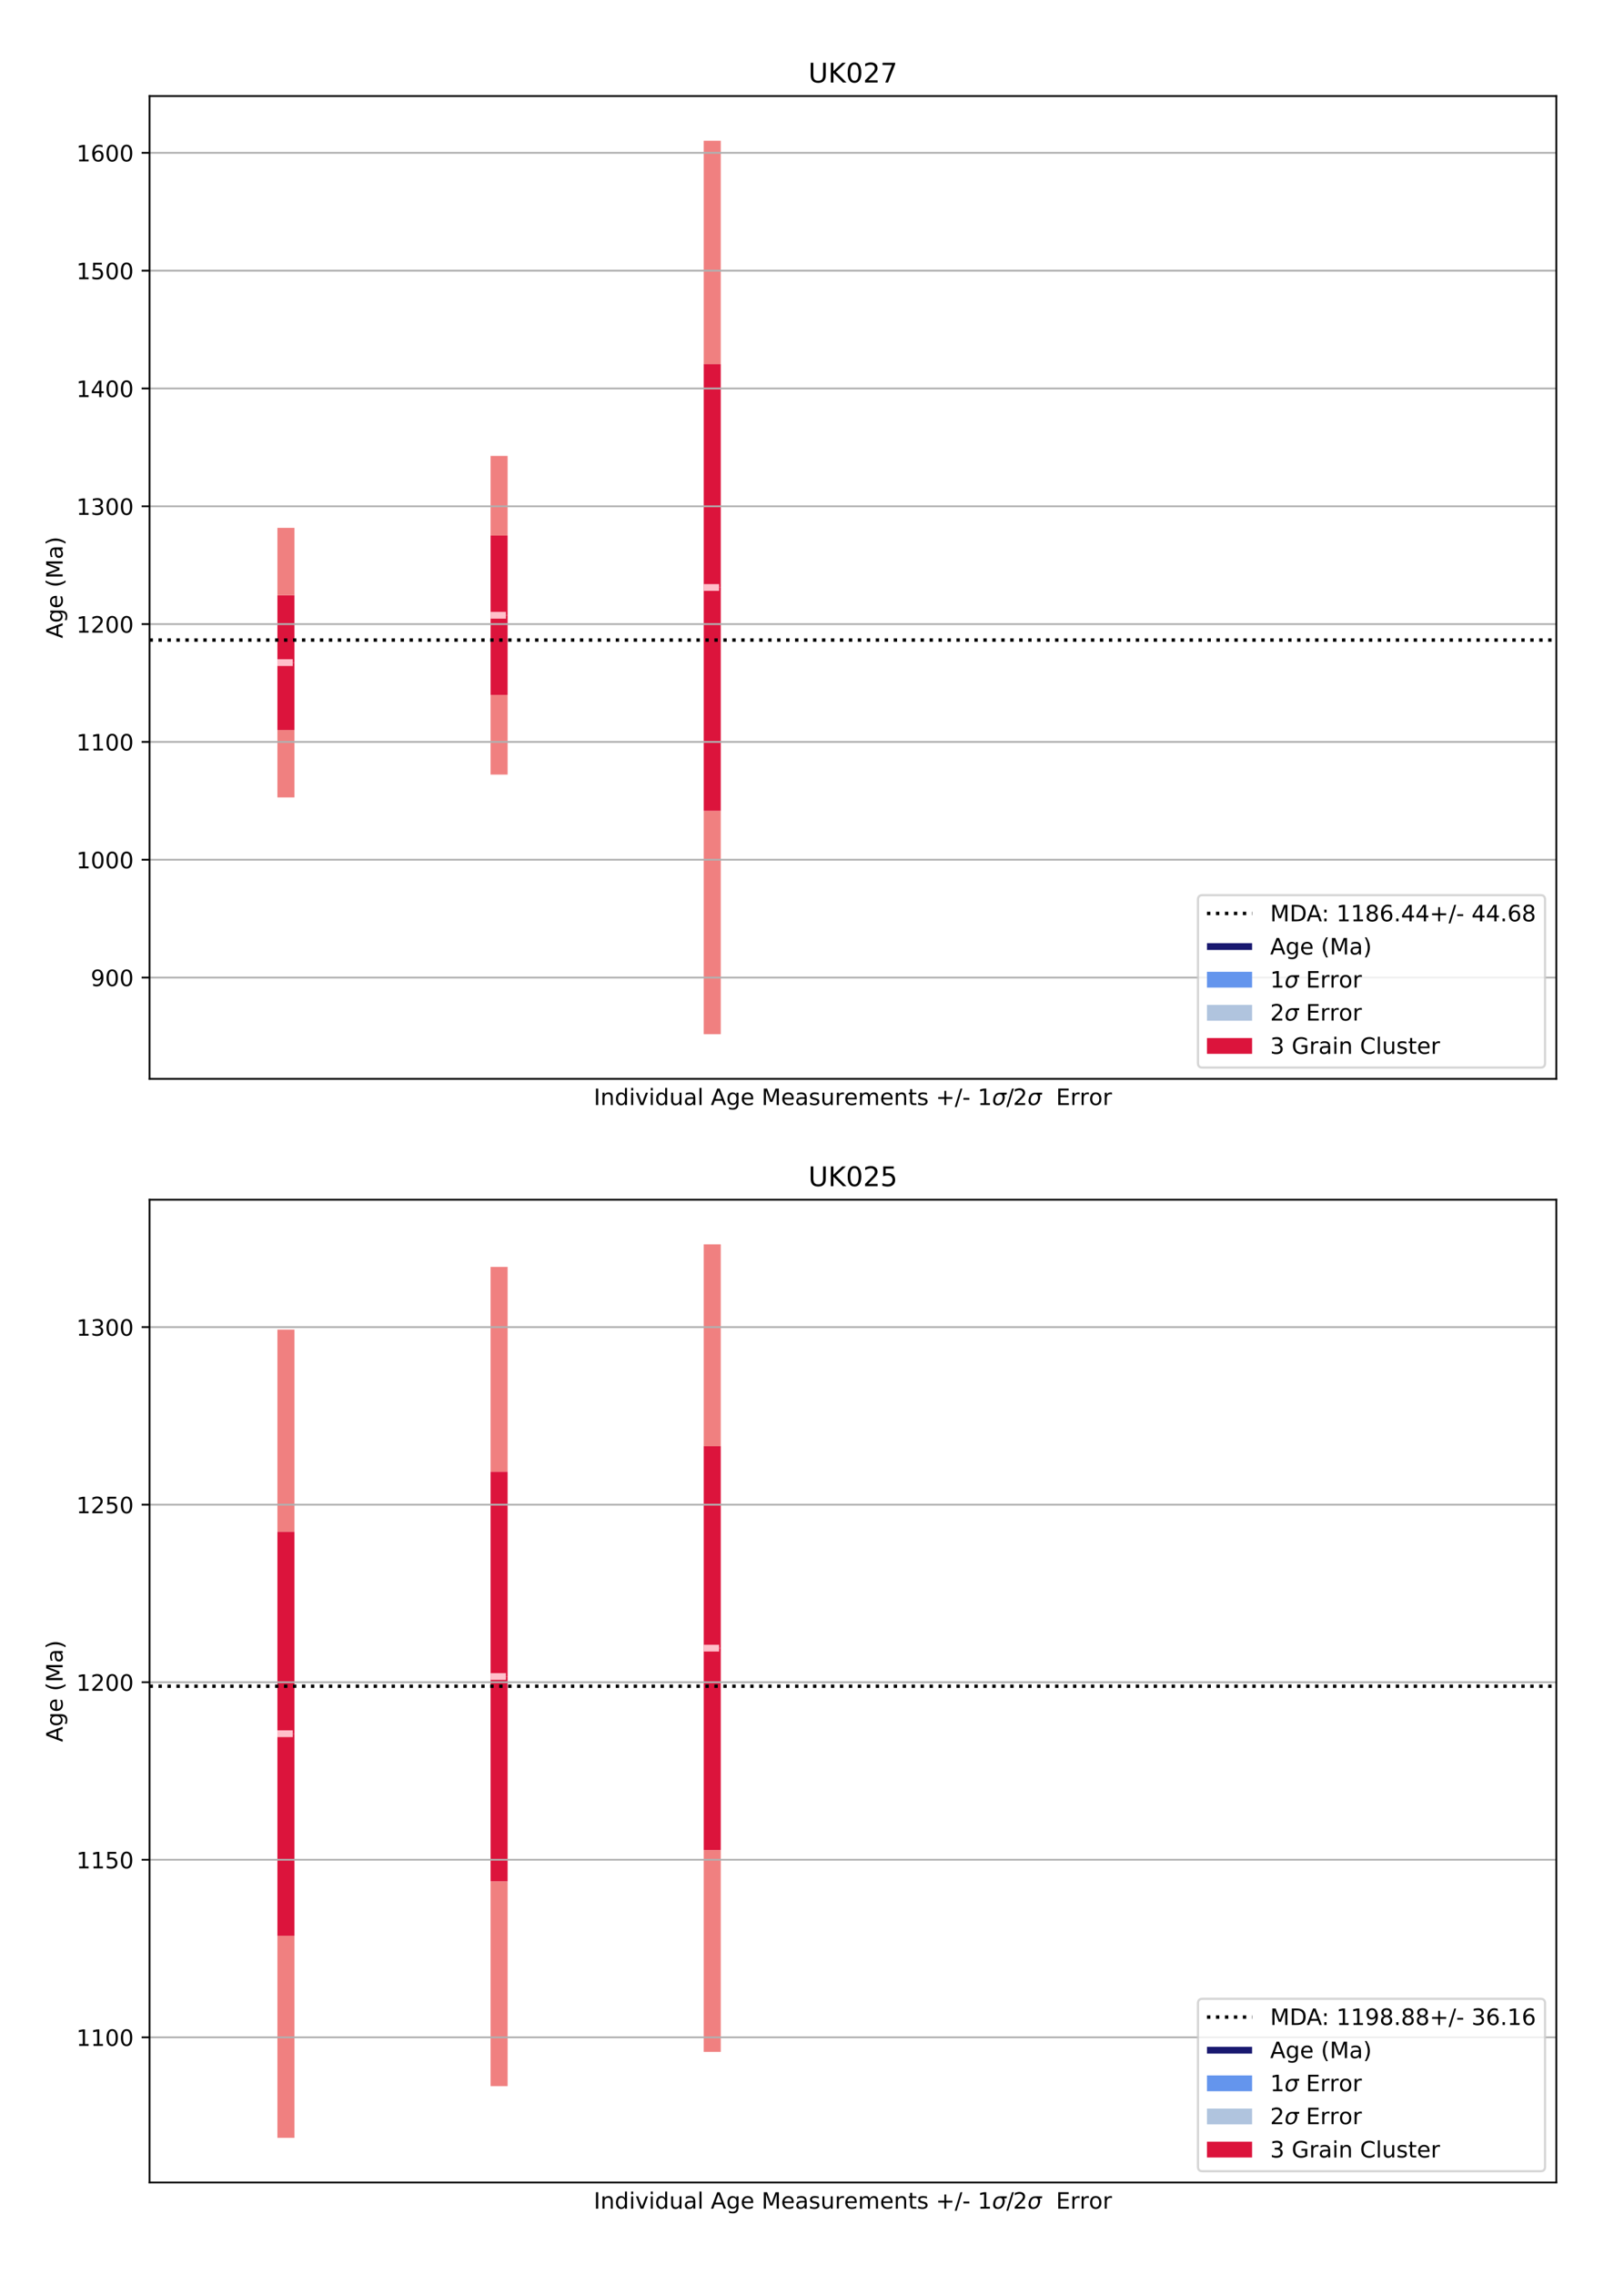 <?xml version="1.0" encoding="utf-8" standalone="no"?>
<!DOCTYPE svg PUBLIC "-//W3C//DTD SVG 1.1//EN"
  "http://www.w3.org/Graphics/SVG/1.1/DTD/svg11.dtd">
<!-- Created with matplotlib (https://matplotlib.org/) -->
<svg height="1008pt" version="1.1" viewBox="0 0 720 1008" width="720pt" xmlns="http://www.w3.org/2000/svg" xmlns:xlink="http://www.w3.org/1999/xlink">
 <defs>
  <style type="text/css">*{stroke-linecap:butt;stroke-linejoin:round;}</style>
 </defs>
 <g id="figure_1">
  <g id="patch_1">
   <path d="M 0 1008 
L 720 1008 
L 720 0 
L 0 0 
z
" style="fill:#ffffff;"/>
  </g>
  <g id="axes_1">
   <g id="patch_2">
    <path d="M 66.292 478.016 
L 690 478.016 
L 690 42.565 
L 66.292 42.565 
z
" style="fill:#ffffff;"/>
   </g>
   <g id="BrokenBarHCollection_1">
    <path clip-path="url(#p7c9207db46)" d="M 122.993 353.309 
L 122.993 323.452 
L 130.553 323.452 
L 130.553 353.309 
L 122.993 353.309 
z
" style="fill:#f08080;"/>
   </g>
   <g id="BrokenBarHCollection_2">
    <path clip-path="url(#p7c9207db46)" d="M 122.993 323.452 
L 122.993 293.594 
L 130.553 293.594 
L 130.553 323.452 
L 122.993 323.452 
z
" style="fill:#dc143c;"/>
   </g>
   <g id="BrokenBarHCollection_3">
    <path clip-path="url(#p7c9207db46)" d="M 122.993 293.594 
L 122.993 263.737 
L 130.553 263.737 
L 130.553 293.594 
L 122.993 293.594 
z
" style="fill:#dc143c;"/>
   </g>
   <g id="BrokenBarHCollection_4">
    <path clip-path="url(#p7c9207db46)" d="M 122.993 263.737 
L 122.993 233.88 
L 130.553 233.88 
L 130.553 263.737 
L 122.993 263.737 
z
" style="fill:#f08080;"/>
   </g>
   <g id="BrokenBarHCollection_5">
    <path clip-path="url(#p7c9207db46)" d="M 217.494 343.205 
L 217.494 307.908 
L 225.054 307.908 
L 225.054 343.205 
L 217.494 343.205 
z
" style="fill:#f08080;"/>
   </g>
   <g id="BrokenBarHCollection_6">
    <path clip-path="url(#p7c9207db46)" d="M 217.494 307.908 
L 217.494 272.61 
L 225.054 272.61 
L 225.054 307.908 
L 217.494 307.908 
z
" style="fill:#dc143c;"/>
   </g>
   <g id="BrokenBarHCollection_7">
    <path clip-path="url(#p7c9207db46)" d="M 217.494 272.61 
L 217.494 237.312 
L 225.054 237.312 
L 225.054 272.61 
L 217.494 272.61 
z
" style="fill:#dc143c;"/>
   </g>
   <g id="BrokenBarHCollection_8">
    <path clip-path="url(#p7c9207db46)" d="M 217.494 237.312 
L 217.494 202.014 
L 225.054 202.014 
L 225.054 237.312 
L 217.494 237.312 
z
" style="fill:#f08080;"/>
   </g>
   <g id="BrokenBarHCollection_9">
    <path clip-path="url(#p7c9207db46)" d="M 311.995 458.223 
L 311.995 359.257 
L 319.555 359.257 
L 319.555 458.223 
L 311.995 458.223 
z
" style="fill:#f08080;"/>
   </g>
   <g id="BrokenBarHCollection_10">
    <path clip-path="url(#p7c9207db46)" d="M 311.995 359.257 
L 311.995 260.291 
L 319.555 260.291 
L 319.555 359.257 
L 311.995 359.257 
z
" style="fill:#dc143c;"/>
   </g>
   <g id="BrokenBarHCollection_11">
    <path clip-path="url(#p7c9207db46)" d="M 311.995 260.291 
L 311.995 161.324 
L 319.555 161.324 
L 319.555 260.291 
L 311.995 260.291 
z
" style="fill:#dc143c;"/>
   </g>
   <g id="BrokenBarHCollection_12">
    <path clip-path="url(#p7c9207db46)" d="M 311.995 161.324 
L 311.995 62.358 
L 319.555 62.358 
L 319.555 161.324 
L 311.995 161.324 
z
" style="fill:#f08080;"/>
   </g>
   <g id="BrokenBarHCollection_13">
    <path clip-path="url(#p7c9207db46)" d="M 661.65 283.605 
L 661.65 283.605 
L 661.65 283.605 
L 661.65 283.605 
L 661.65 283.605 
z
" style="fill:#6495ed;"/>
   </g>
   <g id="BrokenBarHCollection_14">
    <path clip-path="url(#p7c9207db46)" d="M 661.65 283.605 
L 661.65 283.605 
L 661.65 283.605 
L 661.65 283.605 
L 661.65 283.605 
z
" style="fill:#b0c4de;"/>
   </g>
   <g id="BrokenBarHCollection_15">
    <path clip-path="url(#p7c9207db46)" d="M 661.65 283.605 
L 661.65 283.605 
L 661.65 283.605 
L 661.65 283.605 
L 661.65 283.605 
z
" style="fill:#dc143c;"/>
   </g>
   <g id="matplotlib.axis_1">
    <g id="text_1">
     <!-- Individual Age Measurements +/- 1$\sigma$/2$\sigma$  Error -->
     <g transform="translate(263.246 489.616)scale(0.1 -0.1)">
      <defs>
       <path d="M 9.812 72.906 
L 19.672 72.906 
L 19.672 0 
L 9.812 0 
z
" id="DejaVuSans-73"/>
       <path d="M 54.891 33.016 
L 54.891 0 
L 45.906 0 
L 45.906 32.719 
Q 45.906 40.484 42.875 44.328 
Q 39.844 48.188 33.797 48.188 
Q 26.516 48.188 22.312 43.547 
Q 18.109 38.922 18.109 30.906 
L 18.109 0 
L 9.078 0 
L 9.078 54.688 
L 18.109 54.688 
L 18.109 46.188 
Q 21.344 51.125 25.703 53.562 
Q 30.078 56 35.797 56 
Q 45.219 56 50.047 50.172 
Q 54.891 44.344 54.891 33.016 
z
" id="DejaVuSans-110"/>
       <path d="M 45.406 46.391 
L 45.406 75.984 
L 54.391 75.984 
L 54.391 0 
L 45.406 0 
L 45.406 8.203 
Q 42.578 3.328 38.25 0.953 
Q 33.938 -1.422 27.875 -1.422 
Q 17.969 -1.422 11.734 6.484 
Q 5.516 14.406 5.516 27.297 
Q 5.516 40.188 11.734 48.094 
Q 17.969 56 27.875 56 
Q 33.938 56 38.25 53.625 
Q 42.578 51.266 45.406 46.391 
z
M 14.797 27.297 
Q 14.797 17.391 18.875 11.75 
Q 22.953 6.109 30.078 6.109 
Q 37.203 6.109 41.297 11.75 
Q 45.406 17.391 45.406 27.297 
Q 45.406 37.203 41.297 42.844 
Q 37.203 48.484 30.078 48.484 
Q 22.953 48.484 18.875 42.844 
Q 14.797 37.203 14.797 27.297 
z
" id="DejaVuSans-100"/>
       <path d="M 9.422 54.688 
L 18.406 54.688 
L 18.406 0 
L 9.422 0 
z
M 9.422 75.984 
L 18.406 75.984 
L 18.406 64.594 
L 9.422 64.594 
z
" id="DejaVuSans-105"/>
       <path d="M 2.984 54.688 
L 12.5 54.688 
L 29.594 8.797 
L 46.688 54.688 
L 56.203 54.688 
L 35.688 0 
L 23.484 0 
z
" id="DejaVuSans-118"/>
       <path d="M 8.5 21.578 
L 8.5 54.688 
L 17.484 54.688 
L 17.484 21.922 
Q 17.484 14.156 20.5 10.266 
Q 23.531 6.391 29.594 6.391 
Q 36.859 6.391 41.078 11.031 
Q 45.312 15.672 45.312 23.688 
L 45.312 54.688 
L 54.297 54.688 
L 54.297 0 
L 45.312 0 
L 45.312 8.406 
Q 42.047 3.422 37.719 1 
Q 33.406 -1.422 27.688 -1.422 
Q 18.266 -1.422 13.375 4.438 
Q 8.5 10.297 8.5 21.578 
z
M 31.109 56 
z
" id="DejaVuSans-117"/>
       <path d="M 34.281 27.484 
Q 23.391 27.484 19.188 25 
Q 14.984 22.516 14.984 16.5 
Q 14.984 11.719 18.141 8.906 
Q 21.297 6.109 26.703 6.109 
Q 34.188 6.109 38.703 11.406 
Q 43.219 16.703 43.219 25.484 
L 43.219 27.484 
z
M 52.203 31.203 
L 52.203 0 
L 43.219 0 
L 43.219 8.297 
Q 40.141 3.328 35.547 0.953 
Q 30.953 -1.422 24.312 -1.422 
Q 15.922 -1.422 10.953 3.297 
Q 6 8.016 6 15.922 
Q 6 25.141 12.172 29.828 
Q 18.359 34.516 30.609 34.516 
L 43.219 34.516 
L 43.219 35.406 
Q 43.219 41.609 39.141 45 
Q 35.062 48.391 27.688 48.391 
Q 23 48.391 18.547 47.266 
Q 14.109 46.141 10.016 43.891 
L 10.016 52.203 
Q 14.938 54.109 19.578 55.047 
Q 24.219 56 28.609 56 
Q 40.484 56 46.344 49.844 
Q 52.203 43.703 52.203 31.203 
z
" id="DejaVuSans-97"/>
       <path d="M 9.422 75.984 
L 18.406 75.984 
L 18.406 0 
L 9.422 0 
z
" id="DejaVuSans-108"/>
       <path id="DejaVuSans-32"/>
       <path d="M 34.188 63.188 
L 20.797 26.906 
L 47.609 26.906 
z
M 28.609 72.906 
L 39.797 72.906 
L 67.578 0 
L 57.328 0 
L 50.688 18.703 
L 17.828 18.703 
L 11.188 0 
L 0.781 0 
z
" id="DejaVuSans-65"/>
       <path d="M 45.406 27.984 
Q 45.406 37.75 41.375 43.109 
Q 37.359 48.484 30.078 48.484 
Q 22.859 48.484 18.828 43.109 
Q 14.797 37.75 14.797 27.984 
Q 14.797 18.266 18.828 12.891 
Q 22.859 7.516 30.078 7.516 
Q 37.359 7.516 41.375 12.891 
Q 45.406 18.266 45.406 27.984 
z
M 54.391 6.781 
Q 54.391 -7.172 48.188 -13.984 
Q 42 -20.797 29.203 -20.797 
Q 24.469 -20.797 20.266 -20.094 
Q 16.062 -19.391 12.109 -17.922 
L 12.109 -9.188 
Q 16.062 -11.328 19.922 -12.344 
Q 23.781 -13.375 27.781 -13.375 
Q 36.625 -13.375 41.016 -8.766 
Q 45.406 -4.156 45.406 5.172 
L 45.406 9.625 
Q 42.625 4.781 38.281 2.391 
Q 33.938 0 27.875 0 
Q 17.828 0 11.672 7.656 
Q 5.516 15.328 5.516 27.984 
Q 5.516 40.672 11.672 48.328 
Q 17.828 56 27.875 56 
Q 33.938 56 38.281 53.609 
Q 42.625 51.219 45.406 46.391 
L 45.406 54.688 
L 54.391 54.688 
z
" id="DejaVuSans-103"/>
       <path d="M 56.203 29.594 
L 56.203 25.203 
L 14.891 25.203 
Q 15.484 15.922 20.484 11.062 
Q 25.484 6.203 34.422 6.203 
Q 39.594 6.203 44.453 7.469 
Q 49.312 8.734 54.109 11.281 
L 54.109 2.781 
Q 49.266 0.734 44.188 -0.344 
Q 39.109 -1.422 33.891 -1.422 
Q 20.797 -1.422 13.156 6.188 
Q 5.516 13.812 5.516 26.812 
Q 5.516 40.234 12.766 48.109 
Q 20.016 56 32.328 56 
Q 43.359 56 49.781 48.891 
Q 56.203 41.797 56.203 29.594 
z
M 47.219 32.234 
Q 47.125 39.594 43.094 43.984 
Q 39.062 48.391 32.422 48.391 
Q 24.906 48.391 20.391 44.141 
Q 15.875 39.891 15.188 32.172 
z
" id="DejaVuSans-101"/>
       <path d="M 9.812 72.906 
L 24.516 72.906 
L 43.109 23.297 
L 61.812 72.906 
L 76.516 72.906 
L 76.516 0 
L 66.891 0 
L 66.891 64.016 
L 48.094 14.016 
L 38.188 14.016 
L 19.391 64.016 
L 19.391 0 
L 9.812 0 
z
" id="DejaVuSans-77"/>
       <path d="M 44.281 53.078 
L 44.281 44.578 
Q 40.484 46.531 36.375 47.5 
Q 32.281 48.484 27.875 48.484 
Q 21.188 48.484 17.844 46.438 
Q 14.5 44.391 14.5 40.281 
Q 14.5 37.156 16.891 35.375 
Q 19.281 33.594 26.516 31.984 
L 29.594 31.297 
Q 39.156 29.25 43.188 25.516 
Q 47.219 21.781 47.219 15.094 
Q 47.219 7.469 41.188 3.016 
Q 35.156 -1.422 24.609 -1.422 
Q 20.219 -1.422 15.453 -0.562 
Q 10.688 0.297 5.422 2 
L 5.422 11.281 
Q 10.406 8.688 15.234 7.391 
Q 20.062 6.109 24.812 6.109 
Q 31.156 6.109 34.562 8.281 
Q 37.984 10.453 37.984 14.406 
Q 37.984 18.062 35.516 20.016 
Q 33.062 21.969 24.703 23.781 
L 21.578 24.516 
Q 13.234 26.266 9.516 29.906 
Q 5.812 33.547 5.812 39.891 
Q 5.812 47.609 11.281 51.797 
Q 16.75 56 26.812 56 
Q 31.781 56 36.172 55.266 
Q 40.578 54.547 44.281 53.078 
z
" id="DejaVuSans-115"/>
       <path d="M 41.109 46.297 
Q 39.594 47.172 37.812 47.578 
Q 36.031 48 33.891 48 
Q 26.266 48 22.188 43.047 
Q 18.109 38.094 18.109 28.812 
L 18.109 0 
L 9.078 0 
L 9.078 54.688 
L 18.109 54.688 
L 18.109 46.188 
Q 20.953 51.172 25.484 53.578 
Q 30.031 56 36.531 56 
Q 37.453 56 38.578 55.875 
Q 39.703 55.766 41.062 55.516 
z
" id="DejaVuSans-114"/>
       <path d="M 52 44.188 
Q 55.375 50.25 60.062 53.125 
Q 64.75 56 71.094 56 
Q 79.641 56 84.281 50.016 
Q 88.922 44.047 88.922 33.016 
L 88.922 0 
L 79.891 0 
L 79.891 32.719 
Q 79.891 40.578 77.094 44.375 
Q 74.312 48.188 68.609 48.188 
Q 61.625 48.188 57.562 43.547 
Q 53.516 38.922 53.516 30.906 
L 53.516 0 
L 44.484 0 
L 44.484 32.719 
Q 44.484 40.625 41.703 44.406 
Q 38.922 48.188 33.109 48.188 
Q 26.219 48.188 22.156 43.531 
Q 18.109 38.875 18.109 30.906 
L 18.109 0 
L 9.078 0 
L 9.078 54.688 
L 18.109 54.688 
L 18.109 46.188 
Q 21.188 51.219 25.484 53.609 
Q 29.781 56 35.688 56 
Q 41.656 56 45.828 52.969 
Q 50 49.953 52 44.188 
z
" id="DejaVuSans-109"/>
       <path d="M 18.312 70.219 
L 18.312 54.688 
L 36.812 54.688 
L 36.812 47.703 
L 18.312 47.703 
L 18.312 18.016 
Q 18.312 11.328 20.141 9.422 
Q 21.969 7.516 27.594 7.516 
L 36.812 7.516 
L 36.812 0 
L 27.594 0 
Q 17.188 0 13.234 3.875 
Q 9.281 7.766 9.281 18.016 
L 9.281 47.703 
L 2.688 47.703 
L 2.688 54.688 
L 9.281 54.688 
L 9.281 70.219 
z
" id="DejaVuSans-116"/>
       <path d="M 46 62.703 
L 46 35.5 
L 73.188 35.5 
L 73.188 27.203 
L 46 27.203 
L 46 0 
L 37.797 0 
L 37.797 27.203 
L 10.594 27.203 
L 10.594 35.5 
L 37.797 35.5 
L 37.797 62.703 
z
" id="DejaVuSans-43"/>
       <path d="M 25.391 72.906 
L 33.688 72.906 
L 8.297 -9.281 
L 0 -9.281 
z
" id="DejaVuSans-47"/>
       <path d="M 4.891 31.391 
L 31.203 31.391 
L 31.203 23.391 
L 4.891 23.391 
z
" id="DejaVuSans-45"/>
       <path d="M 12.406 8.297 
L 28.516 8.297 
L 28.516 63.922 
L 10.984 60.406 
L 10.984 69.391 
L 28.422 72.906 
L 38.281 72.906 
L 38.281 8.297 
L 54.391 8.297 
L 54.391 0 
L 12.406 0 
z
" id="DejaVuSans-49"/>
       <path d="M 34.672 47.562 
Q 27.25 47.562 22.219 42.188 
Q 16.891 36.578 15.141 27.297 
Q 13.188 17.484 16.312 11.812 
Q 19.391 6.203 26.656 6.203 
Q 33.844 6.203 39.109 11.859 
Q 44.438 17.531 46.344 27.297 
Q 48.047 36.234 45.016 42.188 
Q 42.188 47.562 34.672 47.562 
z
M 36.078 54.734 
L 65.922 54.688 
L 64.156 45.703 
L 54.109 45.703 
Q 57.906 38.094 55.859 27.297 
Q 53.219 13.875 45.062 6.25 
Q 36.859 -1.422 25.141 -1.422 
Q 13.375 -1.422 8.203 6.25 
Q 3.031 13.875 5.672 27.297 
Q 8.25 40.766 16.406 48.391 
Q 23.188 54.734 36.078 54.734 
z
" id="DejaVuSans-Oblique-963"/>
       <path d="M 19.188 8.297 
L 53.609 8.297 
L 53.609 0 
L 7.328 0 
L 7.328 8.297 
Q 12.938 14.109 22.625 23.891 
Q 32.328 33.688 34.812 36.531 
Q 39.547 41.844 41.422 45.531 
Q 43.312 49.219 43.312 52.781 
Q 43.312 58.594 39.234 62.25 
Q 35.156 65.922 28.609 65.922 
Q 23.969 65.922 18.812 64.312 
Q 13.672 62.703 7.812 59.422 
L 7.812 69.391 
Q 13.766 71.781 18.938 73 
Q 24.125 74.219 28.422 74.219 
Q 39.75 74.219 46.484 68.547 
Q 53.219 62.891 53.219 53.422 
Q 53.219 48.922 51.531 44.891 
Q 49.859 40.875 45.406 35.406 
Q 44.188 33.984 37.641 27.219 
Q 31.109 20.453 19.188 8.297 
z
" id="DejaVuSans-50"/>
       <path d="M 9.812 72.906 
L 55.906 72.906 
L 55.906 64.594 
L 19.672 64.594 
L 19.672 43.016 
L 54.391 43.016 
L 54.391 34.719 
L 19.672 34.719 
L 19.672 8.297 
L 56.781 8.297 
L 56.781 0 
L 9.812 0 
z
" id="DejaVuSans-69"/>
       <path d="M 30.609 48.391 
Q 23.391 48.391 19.188 42.75 
Q 14.984 37.109 14.984 27.297 
Q 14.984 17.484 19.156 11.844 
Q 23.344 6.203 30.609 6.203 
Q 37.797 6.203 41.984 11.859 
Q 46.188 17.531 46.188 27.297 
Q 46.188 37.016 41.984 42.703 
Q 37.797 48.391 30.609 48.391 
z
M 30.609 56 
Q 42.328 56 49.016 48.375 
Q 55.719 40.766 55.719 27.297 
Q 55.719 13.875 49.016 6.219 
Q 42.328 -1.422 30.609 -1.422 
Q 18.844 -1.422 12.172 6.219 
Q 5.516 13.875 5.516 27.297 
Q 5.516 40.766 12.172 48.375 
Q 18.844 56 30.609 56 
z
" id="DejaVuSans-111"/>
      </defs>
      <use transform="translate(0 0.016)" xlink:href="#DejaVuSans-73"/>
      <use transform="translate(29.492 0.016)" xlink:href="#DejaVuSans-110"/>
      <use transform="translate(92.871 0.016)" xlink:href="#DejaVuSans-100"/>
      <use transform="translate(156.348 0.016)" xlink:href="#DejaVuSans-105"/>
      <use transform="translate(184.131 0.016)" xlink:href="#DejaVuSans-118"/>
      <use transform="translate(243.311 0.016)" xlink:href="#DejaVuSans-105"/>
      <use transform="translate(271.094 0.016)" xlink:href="#DejaVuSans-100"/>
      <use transform="translate(334.57 0.016)" xlink:href="#DejaVuSans-117"/>
      <use transform="translate(397.949 0.016)" xlink:href="#DejaVuSans-97"/>
      <use transform="translate(459.229 0.016)" xlink:href="#DejaVuSans-108"/>
      <use transform="translate(487.012 0.016)" xlink:href="#DejaVuSans-32"/>
      <use transform="translate(518.799 0.016)" xlink:href="#DejaVuSans-65"/>
      <use transform="translate(587.207 0.016)" xlink:href="#DejaVuSans-103"/>
      <use transform="translate(650.684 0.016)" xlink:href="#DejaVuSans-101"/>
      <use transform="translate(712.207 0.016)" xlink:href="#DejaVuSans-32"/>
      <use transform="translate(743.994 0.016)" xlink:href="#DejaVuSans-77"/>
      <use transform="translate(830.273 0.016)" xlink:href="#DejaVuSans-101"/>
      <use transform="translate(891.797 0.016)" xlink:href="#DejaVuSans-97"/>
      <use transform="translate(953.076 0.016)" xlink:href="#DejaVuSans-115"/>
      <use transform="translate(1005.176 0.016)" xlink:href="#DejaVuSans-117"/>
      <use transform="translate(1068.555 0.016)" xlink:href="#DejaVuSans-114"/>
      <use transform="translate(1109.668 0.016)" xlink:href="#DejaVuSans-101"/>
      <use transform="translate(1171.191 0.016)" xlink:href="#DejaVuSans-109"/>
      <use transform="translate(1268.604 0.016)" xlink:href="#DejaVuSans-101"/>
      <use transform="translate(1330.127 0.016)" xlink:href="#DejaVuSans-110"/>
      <use transform="translate(1393.506 0.016)" xlink:href="#DejaVuSans-116"/>
      <use transform="translate(1432.715 0.016)" xlink:href="#DejaVuSans-115"/>
      <use transform="translate(1484.814 0.016)" xlink:href="#DejaVuSans-32"/>
      <use transform="translate(1516.602 0.016)" xlink:href="#DejaVuSans-43"/>
      <use transform="translate(1600.391 0.016)" xlink:href="#DejaVuSans-47"/>
      <use transform="translate(1634.082 0.016)" xlink:href="#DejaVuSans-45"/>
      <use transform="translate(1670.166 0.016)" xlink:href="#DejaVuSans-32"/>
      <use transform="translate(1701.953 0.016)" xlink:href="#DejaVuSans-49"/>
      <use transform="translate(1765.576 0.016)" xlink:href="#DejaVuSans-Oblique-963"/>
      <use transform="translate(1828.955 0.016)" xlink:href="#DejaVuSans-47"/>
      <use transform="translate(1859.021 0.016)" xlink:href="#DejaVuSans-50"/>
      <use transform="translate(1922.645 0.016)" xlink:href="#DejaVuSans-Oblique-963"/>
      <use transform="translate(1986.023 0.016)" xlink:href="#DejaVuSans-32"/>
      <use transform="translate(2017.811 0.016)" xlink:href="#DejaVuSans-32"/>
      <use transform="translate(2049.598 0.016)" xlink:href="#DejaVuSans-69"/>
      <use transform="translate(2112.781 0.016)" xlink:href="#DejaVuSans-114"/>
      <use transform="translate(2153.895 0.016)" xlink:href="#DejaVuSans-114"/>
      <use transform="translate(2195.008 0.016)" xlink:href="#DejaVuSans-111"/>
      <use transform="translate(2256.189 0.016)" xlink:href="#DejaVuSans-114"/>
     </g>
    </g>
   </g>
   <g id="matplotlib.axis_2">
    <g id="ytick_1">
     <g id="line2d_1">
      <path clip-path="url(#p7c9207db46)" d="M 66.292 433.126 
L 690 433.126 
" style="fill:none;stroke:#b0b0b0;stroke-linecap:square;stroke-width:0.8;"/>
     </g>
     <g id="line2d_2">
      <defs>
       <path d="M 0 0 
L -3.5 0 
" id="m0521c6def4" style="stroke:#000000;stroke-width:0.8;"/>
      </defs>
      <g>
       <use style="stroke:#000000;stroke-width:0.8;" x="66.292" xlink:href="#m0521c6def4" y="433.126"/>
      </g>
     </g>
     <g id="text_2">
      <!-- 900 -->
      <g transform="translate(40.205 436.925)scale(0.1 -0.1)">
       <defs>
        <path d="M 10.984 1.516 
L 10.984 10.5 
Q 14.703 8.734 18.5 7.812 
Q 22.312 6.891 25.984 6.891 
Q 35.75 6.891 40.891 13.453 
Q 46.047 20.016 46.781 33.406 
Q 43.953 29.203 39.594 26.953 
Q 35.25 24.703 29.984 24.703 
Q 19.047 24.703 12.672 31.312 
Q 6.297 37.938 6.297 49.422 
Q 6.297 60.641 12.938 67.422 
Q 19.578 74.219 30.609 74.219 
Q 43.266 74.219 49.922 64.516 
Q 56.594 54.828 56.594 36.375 
Q 56.594 19.141 48.406 8.859 
Q 40.234 -1.422 26.422 -1.422 
Q 22.703 -1.422 18.891 -0.688 
Q 15.094 0.047 10.984 1.516 
z
M 30.609 32.422 
Q 37.25 32.422 41.125 36.953 
Q 45.016 41.5 45.016 49.422 
Q 45.016 57.281 41.125 61.844 
Q 37.25 66.406 30.609 66.406 
Q 23.969 66.406 20.094 61.844 
Q 16.219 57.281 16.219 49.422 
Q 16.219 41.5 20.094 36.953 
Q 23.969 32.422 30.609 32.422 
z
" id="DejaVuSans-57"/>
        <path d="M 31.781 66.406 
Q 24.172 66.406 20.328 58.906 
Q 16.5 51.422 16.5 36.375 
Q 16.5 21.391 20.328 13.891 
Q 24.172 6.391 31.781 6.391 
Q 39.453 6.391 43.281 13.891 
Q 47.125 21.391 47.125 36.375 
Q 47.125 51.422 43.281 58.906 
Q 39.453 66.406 31.781 66.406 
z
M 31.781 74.219 
Q 44.047 74.219 50.516 64.516 
Q 56.984 54.828 56.984 36.375 
Q 56.984 17.969 50.516 8.266 
Q 44.047 -1.422 31.781 -1.422 
Q 19.531 -1.422 13.062 8.266 
Q 6.594 17.969 6.594 36.375 
Q 6.594 54.828 13.062 64.516 
Q 19.531 74.219 31.781 74.219 
z
" id="DejaVuSans-48"/>
       </defs>
       <use xlink:href="#DejaVuSans-57"/>
       <use x="63.623" xlink:href="#DejaVuSans-48"/>
       <use x="127.246" xlink:href="#DejaVuSans-48"/>
      </g>
     </g>
    </g>
    <g id="ytick_2">
     <g id="line2d_3">
      <path clip-path="url(#p7c9207db46)" d="M 66.292 380.925 
L 690 380.925 
" style="fill:none;stroke:#b0b0b0;stroke-linecap:square;stroke-width:0.8;"/>
     </g>
     <g id="line2d_4">
      <g>
       <use style="stroke:#000000;stroke-width:0.8;" x="66.292" xlink:href="#m0521c6def4" y="380.925"/>
      </g>
     </g>
     <g id="text_3">
      <!-- 1000 -->
      <g transform="translate(33.842 384.725)scale(0.1 -0.1)">
       <use xlink:href="#DejaVuSans-49"/>
       <use x="63.623" xlink:href="#DejaVuSans-48"/>
       <use x="127.246" xlink:href="#DejaVuSans-48"/>
       <use x="190.869" xlink:href="#DejaVuSans-48"/>
      </g>
     </g>
    </g>
    <g id="ytick_3">
     <g id="line2d_5">
      <path clip-path="url(#p7c9207db46)" d="M 66.292 328.725 
L 690 328.725 
" style="fill:none;stroke:#b0b0b0;stroke-linecap:square;stroke-width:0.8;"/>
     </g>
     <g id="line2d_6">
      <g>
       <use style="stroke:#000000;stroke-width:0.8;" x="66.292" xlink:href="#m0521c6def4" y="328.725"/>
      </g>
     </g>
     <g id="text_4">
      <!-- 1100 -->
      <g transform="translate(33.842 332.524)scale(0.1 -0.1)">
       <use xlink:href="#DejaVuSans-49"/>
       <use x="63.623" xlink:href="#DejaVuSans-49"/>
       <use x="127.246" xlink:href="#DejaVuSans-48"/>
       <use x="190.869" xlink:href="#DejaVuSans-48"/>
      </g>
     </g>
    </g>
    <g id="ytick_4">
     <g id="line2d_7">
      <path clip-path="url(#p7c9207db46)" d="M 66.292 276.525 
L 690 276.525 
" style="fill:none;stroke:#b0b0b0;stroke-linecap:square;stroke-width:0.8;"/>
     </g>
     <g id="line2d_8">
      <g>
       <use style="stroke:#000000;stroke-width:0.8;" x="66.292" xlink:href="#m0521c6def4" y="276.525"/>
      </g>
     </g>
     <g id="text_5">
      <!-- 1200 -->
      <g transform="translate(33.842 280.324)scale(0.1 -0.1)">
       <use xlink:href="#DejaVuSans-49"/>
       <use x="63.623" xlink:href="#DejaVuSans-50"/>
       <use x="127.246" xlink:href="#DejaVuSans-48"/>
       <use x="190.869" xlink:href="#DejaVuSans-48"/>
      </g>
     </g>
    </g>
    <g id="ytick_5">
     <g id="line2d_9">
      <path clip-path="url(#p7c9207db46)" d="M 66.292 224.325 
L 690 224.325 
" style="fill:none;stroke:#b0b0b0;stroke-linecap:square;stroke-width:0.8;"/>
     </g>
     <g id="line2d_10">
      <g>
       <use style="stroke:#000000;stroke-width:0.8;" x="66.292" xlink:href="#m0521c6def4" y="224.325"/>
      </g>
     </g>
     <g id="text_6">
      <!-- 1300 -->
      <g transform="translate(33.842 228.124)scale(0.1 -0.1)">
       <defs>
        <path d="M 40.578 39.312 
Q 47.656 37.797 51.625 33 
Q 55.609 28.219 55.609 21.188 
Q 55.609 10.406 48.188 4.484 
Q 40.766 -1.422 27.094 -1.422 
Q 22.516 -1.422 17.656 -0.516 
Q 12.797 0.391 7.625 2.203 
L 7.625 11.719 
Q 11.719 9.328 16.594 8.109 
Q 21.484 6.891 26.812 6.891 
Q 36.078 6.891 40.938 10.547 
Q 45.797 14.203 45.797 21.188 
Q 45.797 27.641 41.281 31.266 
Q 36.766 34.906 28.719 34.906 
L 20.219 34.906 
L 20.219 43.016 
L 29.109 43.016 
Q 36.375 43.016 40.234 45.922 
Q 44.094 48.828 44.094 54.297 
Q 44.094 59.906 40.109 62.906 
Q 36.141 65.922 28.719 65.922 
Q 24.656 65.922 20.016 65.031 
Q 15.375 64.156 9.812 62.312 
L 9.812 71.094 
Q 15.438 72.656 20.344 73.438 
Q 25.25 74.219 29.594 74.219 
Q 40.828 74.219 47.359 69.109 
Q 53.906 64.016 53.906 55.328 
Q 53.906 49.266 50.438 45.094 
Q 46.969 40.922 40.578 39.312 
z
" id="DejaVuSans-51"/>
       </defs>
       <use xlink:href="#DejaVuSans-49"/>
       <use x="63.623" xlink:href="#DejaVuSans-51"/>
       <use x="127.246" xlink:href="#DejaVuSans-48"/>
       <use x="190.869" xlink:href="#DejaVuSans-48"/>
      </g>
     </g>
    </g>
    <g id="ytick_6">
     <g id="line2d_11">
      <path clip-path="url(#p7c9207db46)" d="M 66.292 172.124 
L 690 172.124 
" style="fill:none;stroke:#b0b0b0;stroke-linecap:square;stroke-width:0.8;"/>
     </g>
     <g id="line2d_12">
      <g>
       <use style="stroke:#000000;stroke-width:0.8;" x="66.292" xlink:href="#m0521c6def4" y="172.124"/>
      </g>
     </g>
     <g id="text_7">
      <!-- 1400 -->
      <g transform="translate(33.842 175.924)scale(0.1 -0.1)">
       <defs>
        <path d="M 37.797 64.312 
L 12.891 25.391 
L 37.797 25.391 
z
M 35.203 72.906 
L 47.609 72.906 
L 47.609 25.391 
L 58.016 25.391 
L 58.016 17.188 
L 47.609 17.188 
L 47.609 0 
L 37.797 0 
L 37.797 17.188 
L 4.891 17.188 
L 4.891 26.703 
z
" id="DejaVuSans-52"/>
       </defs>
       <use xlink:href="#DejaVuSans-49"/>
       <use x="63.623" xlink:href="#DejaVuSans-52"/>
       <use x="127.246" xlink:href="#DejaVuSans-48"/>
       <use x="190.869" xlink:href="#DejaVuSans-48"/>
      </g>
     </g>
    </g>
    <g id="ytick_7">
     <g id="line2d_13">
      <path clip-path="url(#p7c9207db46)" d="M 66.292 119.924 
L 690 119.924 
" style="fill:none;stroke:#b0b0b0;stroke-linecap:square;stroke-width:0.8;"/>
     </g>
     <g id="line2d_14">
      <g>
       <use style="stroke:#000000;stroke-width:0.8;" x="66.292" xlink:href="#m0521c6def4" y="119.924"/>
      </g>
     </g>
     <g id="text_8">
      <!-- 1500 -->
      <g transform="translate(33.842 123.723)scale(0.1 -0.1)">
       <defs>
        <path d="M 10.797 72.906 
L 49.516 72.906 
L 49.516 64.594 
L 19.828 64.594 
L 19.828 46.734 
Q 21.969 47.469 24.109 47.828 
Q 26.266 48.188 28.422 48.188 
Q 40.625 48.188 47.75 41.5 
Q 54.891 34.812 54.891 23.391 
Q 54.891 11.625 47.562 5.094 
Q 40.234 -1.422 26.906 -1.422 
Q 22.312 -1.422 17.547 -0.641 
Q 12.797 0.141 7.719 1.703 
L 7.719 11.625 
Q 12.109 9.234 16.797 8.062 
Q 21.484 6.891 26.703 6.891 
Q 35.156 6.891 40.078 11.328 
Q 45.016 15.766 45.016 23.391 
Q 45.016 31 40.078 35.438 
Q 35.156 39.891 26.703 39.891 
Q 22.75 39.891 18.812 39.016 
Q 14.891 38.141 10.797 36.281 
z
" id="DejaVuSans-53"/>
       </defs>
       <use xlink:href="#DejaVuSans-49"/>
       <use x="63.623" xlink:href="#DejaVuSans-53"/>
       <use x="127.246" xlink:href="#DejaVuSans-48"/>
       <use x="190.869" xlink:href="#DejaVuSans-48"/>
      </g>
     </g>
    </g>
    <g id="ytick_8">
     <g id="line2d_15">
      <path clip-path="url(#p7c9207db46)" d="M 66.292 67.724 
L 690 67.724 
" style="fill:none;stroke:#b0b0b0;stroke-linecap:square;stroke-width:0.8;"/>
     </g>
     <g id="line2d_16">
      <g>
       <use style="stroke:#000000;stroke-width:0.8;" x="66.292" xlink:href="#m0521c6def4" y="67.724"/>
      </g>
     </g>
     <g id="text_9">
      <!-- 1600 -->
      <g transform="translate(33.842 71.523)scale(0.1 -0.1)">
       <defs>
        <path d="M 33.016 40.375 
Q 26.375 40.375 22.484 35.828 
Q 18.609 31.297 18.609 23.391 
Q 18.609 15.531 22.484 10.953 
Q 26.375 6.391 33.016 6.391 
Q 39.656 6.391 43.531 10.953 
Q 47.406 15.531 47.406 23.391 
Q 47.406 31.297 43.531 35.828 
Q 39.656 40.375 33.016 40.375 
z
M 52.594 71.297 
L 52.594 62.312 
Q 48.875 64.062 45.094 64.984 
Q 41.312 65.922 37.594 65.922 
Q 27.828 65.922 22.672 59.328 
Q 17.531 52.734 16.797 39.406 
Q 19.672 43.656 24.016 45.922 
Q 28.375 48.188 33.594 48.188 
Q 44.578 48.188 50.953 41.516 
Q 57.328 34.859 57.328 23.391 
Q 57.328 12.156 50.688 5.359 
Q 44.047 -1.422 33.016 -1.422 
Q 20.359 -1.422 13.672 8.266 
Q 6.984 17.969 6.984 36.375 
Q 6.984 53.656 15.188 63.938 
Q 23.391 74.219 37.203 74.219 
Q 40.922 74.219 44.703 73.484 
Q 48.484 72.75 52.594 71.297 
z
" id="DejaVuSans-54"/>
       </defs>
       <use xlink:href="#DejaVuSans-49"/>
       <use x="63.623" xlink:href="#DejaVuSans-54"/>
       <use x="127.246" xlink:href="#DejaVuSans-48"/>
       <use x="190.869" xlink:href="#DejaVuSans-48"/>
      </g>
     </g>
    </g>
    <g id="text_10">
     <!-- Age (Ma) -->
     <g transform="translate(27.763 282.83)rotate(-90)scale(0.1 -0.1)">
      <defs>
       <path d="M 31 75.875 
Q 24.469 64.656 21.281 53.656 
Q 18.109 42.672 18.109 31.391 
Q 18.109 20.125 21.312 9.062 
Q 24.516 -2 31 -13.188 
L 23.188 -13.188 
Q 15.875 -1.703 12.234 9.375 
Q 8.594 20.453 8.594 31.391 
Q 8.594 42.281 12.203 53.312 
Q 15.828 64.359 23.188 75.875 
z
" id="DejaVuSans-40"/>
       <path d="M 8.016 75.875 
L 15.828 75.875 
Q 23.141 64.359 26.781 53.312 
Q 30.422 42.281 30.422 31.391 
Q 30.422 20.453 26.781 9.375 
Q 23.141 -1.703 15.828 -13.188 
L 8.016 -13.188 
Q 14.5 -2 17.703 9.062 
Q 20.906 20.125 20.906 31.391 
Q 20.906 42.672 17.703 53.656 
Q 14.5 64.656 8.016 75.875 
z
" id="DejaVuSans-41"/>
      </defs>
      <use xlink:href="#DejaVuSans-65"/>
      <use x="68.408" xlink:href="#DejaVuSans-103"/>
      <use x="131.885" xlink:href="#DejaVuSans-101"/>
      <use x="193.408" xlink:href="#DejaVuSans-32"/>
      <use x="225.195" xlink:href="#DejaVuSans-40"/>
      <use x="264.209" xlink:href="#DejaVuSans-77"/>
      <use x="350.488" xlink:href="#DejaVuSans-97"/>
      <use x="411.768" xlink:href="#DejaVuSans-41"/>
     </g>
    </g>
   </g>
   <g id="LineCollection_1">
    <path clip-path="url(#p7c9207db46)" d="M 122.993 293.594 
L 129.797 293.594 
" style="fill:none;stroke:#ffc0cb;stroke-width:3;"/>
   </g>
   <g id="LineCollection_2">
    <path clip-path="url(#p7c9207db46)" d="M 217.494 272.61 
L 224.298 272.61 
" style="fill:none;stroke:#ffc0cb;stroke-width:3;"/>
   </g>
   <g id="LineCollection_3">
    <path clip-path="url(#p7c9207db46)" d="M 311.995 260.291 
L 318.799 260.291 
" style="fill:none;stroke:#ffc0cb;stroke-width:3;"/>
   </g>
   <g id="LineCollection_4">
    <path clip-path="url(#p7c9207db46)" d="M 94.643 283.605 
L 94.643 283.605 
" style="fill:none;stroke:#191970;stroke-width:3;"/>
   </g>
   <g id="line2d_17">
    <path clip-path="url(#p7c9207db46)" d="M 66.292 283.605 
L 690 283.605 
" style="fill:none;stroke:#000000;stroke-dasharray:1.5,2.475;stroke-dashoffset:0;stroke-width:1.5;"/>
   </g>
   <g id="patch_3">
    <path d="M 66.292 478.016 
L 66.292 42.565 
" style="fill:none;stroke:#000000;stroke-linecap:square;stroke-linejoin:miter;stroke-width:0.8;"/>
   </g>
   <g id="patch_4">
    <path d="M 690 478.016 
L 690 42.565 
" style="fill:none;stroke:#000000;stroke-linecap:square;stroke-linejoin:miter;stroke-width:0.8;"/>
   </g>
   <g id="patch_5">
    <path d="M 66.292 478.016 
L 690 478.016 
" style="fill:none;stroke:#000000;stroke-linecap:square;stroke-linejoin:miter;stroke-width:0.8;"/>
   </g>
   <g id="patch_6">
    <path d="M 66.292 42.565 
L 690 42.565 
" style="fill:none;stroke:#000000;stroke-linecap:square;stroke-linejoin:miter;stroke-width:0.8;"/>
   </g>
   <g id="text_11">
    <!-- UK027 -->
    <g transform="translate(358.368 36.565)scale(0.12 -0.12)">
     <defs>
      <path d="M 8.688 72.906 
L 18.609 72.906 
L 18.609 28.609 
Q 18.609 16.891 22.844 11.734 
Q 27.094 6.594 36.625 6.594 
Q 46.094 6.594 50.344 11.734 
Q 54.594 16.891 54.594 28.609 
L 54.594 72.906 
L 64.5 72.906 
L 64.5 27.391 
Q 64.5 13.141 57.438 5.859 
Q 50.391 -1.422 36.625 -1.422 
Q 22.797 -1.422 15.734 5.859 
Q 8.688 13.141 8.688 27.391 
z
" id="DejaVuSans-85"/>
      <path d="M 9.812 72.906 
L 19.672 72.906 
L 19.672 42.094 
L 52.391 72.906 
L 65.094 72.906 
L 28.906 38.922 
L 67.672 0 
L 54.688 0 
L 19.672 35.109 
L 19.672 0 
L 9.812 0 
z
" id="DejaVuSans-75"/>
      <path d="M 8.203 72.906 
L 55.078 72.906 
L 55.078 68.703 
L 28.609 0 
L 18.312 0 
L 43.219 64.594 
L 8.203 64.594 
z
" id="DejaVuSans-55"/>
     </defs>
     <use xlink:href="#DejaVuSans-85"/>
     <use x="73.193" xlink:href="#DejaVuSans-75"/>
     <use x="138.77" xlink:href="#DejaVuSans-48"/>
     <use x="202.393" xlink:href="#DejaVuSans-50"/>
     <use x="266.016" xlink:href="#DejaVuSans-55"/>
    </g>
   </g>
   <g id="legend_1">
    <g id="patch_7">
     <path d="M 533.119 473.016 
L 683 473.016 
Q 685 473.016 685 471.016 
L 685 398.625 
Q 685 396.625 683 396.625 
L 533.119 396.625 
Q 531.119 396.625 531.119 398.625 
L 531.119 471.016 
Q 531.119 473.016 533.119 473.016 
z
" style="fill:#ffffff;opacity:0.8;stroke:#cccccc;stroke-linejoin:miter;"/>
    </g>
    <g id="line2d_18">
     <path d="M 535.119 404.724 
L 555.119 404.724 
" style="fill:none;stroke:#000000;stroke-dasharray:1.5,2.475;stroke-dashoffset:0;stroke-width:1.5;"/>
    </g>
    <g id="line2d_19"/>
    <g id="text_12">
     <!-- MDA: 1186.44+/- 44.68 -->
     <g transform="translate(563.119 408.224)scale(0.1 -0.1)">
      <defs>
       <path d="M 19.672 64.797 
L 19.672 8.109 
L 31.594 8.109 
Q 46.688 8.109 53.688 14.938 
Q 60.688 21.781 60.688 36.531 
Q 60.688 51.172 53.688 57.984 
Q 46.688 64.797 31.594 64.797 
z
M 9.812 72.906 
L 30.078 72.906 
Q 51.266 72.906 61.172 64.094 
Q 71.094 55.281 71.094 36.531 
Q 71.094 17.672 61.125 8.828 
Q 51.172 0 30.078 0 
L 9.812 0 
z
" id="DejaVuSans-68"/>
       <path d="M 11.719 12.406 
L 22.016 12.406 
L 22.016 0 
L 11.719 0 
z
M 11.719 51.703 
L 22.016 51.703 
L 22.016 39.312 
L 11.719 39.312 
z
" id="DejaVuSans-58"/>
       <path d="M 31.781 34.625 
Q 24.75 34.625 20.719 30.859 
Q 16.703 27.094 16.703 20.516 
Q 16.703 13.922 20.719 10.156 
Q 24.75 6.391 31.781 6.391 
Q 38.812 6.391 42.859 10.172 
Q 46.922 13.969 46.922 20.516 
Q 46.922 27.094 42.891 30.859 
Q 38.875 34.625 31.781 34.625 
z
M 21.922 38.812 
Q 15.578 40.375 12.031 44.719 
Q 8.5 49.078 8.5 55.328 
Q 8.5 64.062 14.719 69.141 
Q 20.953 74.219 31.781 74.219 
Q 42.672 74.219 48.875 69.141 
Q 55.078 64.062 55.078 55.328 
Q 55.078 49.078 51.531 44.719 
Q 48 40.375 41.703 38.812 
Q 48.828 37.156 52.797 32.312 
Q 56.781 27.484 56.781 20.516 
Q 56.781 9.906 50.312 4.234 
Q 43.844 -1.422 31.781 -1.422 
Q 19.734 -1.422 13.25 4.234 
Q 6.781 9.906 6.781 20.516 
Q 6.781 27.484 10.781 32.312 
Q 14.797 37.156 21.922 38.812 
z
M 18.312 54.391 
Q 18.312 48.734 21.844 45.562 
Q 25.391 42.391 31.781 42.391 
Q 38.141 42.391 41.719 45.562 
Q 45.312 48.734 45.312 54.391 
Q 45.312 60.062 41.719 63.234 
Q 38.141 66.406 31.781 66.406 
Q 25.391 66.406 21.844 63.234 
Q 18.312 60.062 18.312 54.391 
z
" id="DejaVuSans-56"/>
       <path d="M 10.688 12.406 
L 21 12.406 
L 21 0 
L 10.688 0 
z
" id="DejaVuSans-46"/>
      </defs>
      <use xlink:href="#DejaVuSans-77"/>
      <use x="86.279" xlink:href="#DejaVuSans-68"/>
      <use x="161.531" xlink:href="#DejaVuSans-65"/>
      <use x="228.189" xlink:href="#DejaVuSans-58"/>
      <use x="261.881" xlink:href="#DejaVuSans-32"/>
      <use x="293.668" xlink:href="#DejaVuSans-49"/>
      <use x="357.291" xlink:href="#DejaVuSans-49"/>
      <use x="420.914" xlink:href="#DejaVuSans-56"/>
      <use x="484.537" xlink:href="#DejaVuSans-54"/>
      <use x="548.16" xlink:href="#DejaVuSans-46"/>
      <use x="579.947" xlink:href="#DejaVuSans-52"/>
      <use x="643.57" xlink:href="#DejaVuSans-52"/>
      <use x="707.193" xlink:href="#DejaVuSans-43"/>
      <use x="790.982" xlink:href="#DejaVuSans-47"/>
      <use x="824.674" xlink:href="#DejaVuSans-45"/>
      <use x="860.758" xlink:href="#DejaVuSans-32"/>
      <use x="892.545" xlink:href="#DejaVuSans-52"/>
      <use x="956.168" xlink:href="#DejaVuSans-52"/>
      <use x="1019.791" xlink:href="#DejaVuSans-46"/>
      <use x="1051.578" xlink:href="#DejaVuSans-54"/>
      <use x="1115.201" xlink:href="#DejaVuSans-56"/>
     </g>
    </g>
    <g id="line2d_20">
     <path d="M 535.119 419.402 
L 555.119 419.402 
" style="fill:none;stroke:#191970;stroke-width:3;"/>
    </g>
    <g id="text_13">
     <!-- Age (Ma) -->
     <g transform="translate(563.119 422.902)scale(0.1 -0.1)">
      <use xlink:href="#DejaVuSans-65"/>
      <use x="68.408" xlink:href="#DejaVuSans-103"/>
      <use x="131.885" xlink:href="#DejaVuSans-101"/>
      <use x="193.408" xlink:href="#DejaVuSans-32"/>
      <use x="225.195" xlink:href="#DejaVuSans-40"/>
      <use x="264.209" xlink:href="#DejaVuSans-77"/>
      <use x="350.488" xlink:href="#DejaVuSans-97"/>
      <use x="411.768" xlink:href="#DejaVuSans-41"/>
     </g>
    </g>
    <g id="patch_8">
     <path d="M 535.119 437.58 
L 555.119 437.58 
L 555.119 430.58 
L 535.119 430.58 
z
" style="fill:#6495ed;"/>
    </g>
    <g id="text_14">
     <!-- 1$\sigma$ Error -->
     <g transform="translate(563.119 437.58)scale(0.1 -0.1)">
      <use transform="translate(0 0.094)" xlink:href="#DejaVuSans-49"/>
      <use transform="translate(63.623 0.094)" xlink:href="#DejaVuSans-Oblique-963"/>
      <use transform="translate(127.002 0.094)" xlink:href="#DejaVuSans-32"/>
      <use transform="translate(158.789 0.094)" xlink:href="#DejaVuSans-69"/>
      <use transform="translate(221.973 0.094)" xlink:href="#DejaVuSans-114"/>
      <use transform="translate(263.086 0.094)" xlink:href="#DejaVuSans-114"/>
      <use transform="translate(304.199 0.094)" xlink:href="#DejaVuSans-111"/>
      <use transform="translate(365.381 0.094)" xlink:href="#DejaVuSans-114"/>
     </g>
    </g>
    <g id="patch_9">
     <path d="M 535.119 452.258 
L 555.119 452.258 
L 555.119 445.258 
L 535.119 445.258 
z
" style="fill:#b0c4de;"/>
    </g>
    <g id="text_15">
     <!-- 2$\sigma$ Error -->
     <g transform="translate(563.119 452.258)scale(0.1 -0.1)">
      <use transform="translate(0 0.781)" xlink:href="#DejaVuSans-50"/>
      <use transform="translate(63.623 0.781)" xlink:href="#DejaVuSans-Oblique-963"/>
      <use transform="translate(127.002 0.781)" xlink:href="#DejaVuSans-32"/>
      <use transform="translate(158.789 0.781)" xlink:href="#DejaVuSans-69"/>
      <use transform="translate(221.973 0.781)" xlink:href="#DejaVuSans-114"/>
      <use transform="translate(263.086 0.781)" xlink:href="#DejaVuSans-114"/>
      <use transform="translate(304.199 0.781)" xlink:href="#DejaVuSans-111"/>
      <use transform="translate(365.381 0.781)" xlink:href="#DejaVuSans-114"/>
     </g>
    </g>
    <g id="patch_10">
     <path d="M 535.119 466.936 
L 555.119 466.936 
L 555.119 459.936 
L 535.119 459.936 
z
" style="fill:#dc143c;"/>
    </g>
    <g id="text_16">
     <!-- 3 Grain Cluster -->
     <g transform="translate(563.119 466.936)scale(0.1 -0.1)">
      <defs>
       <path d="M 59.516 10.406 
L 59.516 29.984 
L 43.406 29.984 
L 43.406 38.094 
L 69.281 38.094 
L 69.281 6.781 
Q 63.578 2.734 56.688 0.656 
Q 49.812 -1.422 42 -1.422 
Q 24.906 -1.422 15.25 8.562 
Q 5.609 18.562 5.609 36.375 
Q 5.609 54.25 15.25 64.234 
Q 24.906 74.219 42 74.219 
Q 49.125 74.219 55.547 72.453 
Q 61.969 70.703 67.391 67.281 
L 67.391 56.781 
Q 61.922 61.422 55.766 63.766 
Q 49.609 66.109 42.828 66.109 
Q 29.438 66.109 22.719 58.641 
Q 16.016 51.172 16.016 36.375 
Q 16.016 21.625 22.719 14.156 
Q 29.438 6.688 42.828 6.688 
Q 48.047 6.688 52.141 7.594 
Q 56.25 8.5 59.516 10.406 
z
" id="DejaVuSans-71"/>
       <path d="M 64.406 67.281 
L 64.406 56.891 
Q 59.422 61.531 53.781 63.812 
Q 48.141 66.109 41.797 66.109 
Q 29.297 66.109 22.656 58.469 
Q 16.016 50.828 16.016 36.375 
Q 16.016 21.969 22.656 14.328 
Q 29.297 6.688 41.797 6.688 
Q 48.141 6.688 53.781 8.984 
Q 59.422 11.281 64.406 15.922 
L 64.406 5.609 
Q 59.234 2.094 53.438 0.328 
Q 47.656 -1.422 41.219 -1.422 
Q 24.656 -1.422 15.125 8.703 
Q 5.609 18.844 5.609 36.375 
Q 5.609 53.953 15.125 64.078 
Q 24.656 74.219 41.219 74.219 
Q 47.75 74.219 53.531 72.484 
Q 59.328 70.75 64.406 67.281 
z
" id="DejaVuSans-67"/>
      </defs>
      <use xlink:href="#DejaVuSans-51"/>
      <use x="63.623" xlink:href="#DejaVuSans-32"/>
      <use x="95.41" xlink:href="#DejaVuSans-71"/>
      <use x="172.9" xlink:href="#DejaVuSans-114"/>
      <use x="214.014" xlink:href="#DejaVuSans-97"/>
      <use x="275.293" xlink:href="#DejaVuSans-105"/>
      <use x="303.076" xlink:href="#DejaVuSans-110"/>
      <use x="366.455" xlink:href="#DejaVuSans-32"/>
      <use x="398.242" xlink:href="#DejaVuSans-67"/>
      <use x="468.066" xlink:href="#DejaVuSans-108"/>
      <use x="495.85" xlink:href="#DejaVuSans-117"/>
      <use x="559.229" xlink:href="#DejaVuSans-115"/>
      <use x="611.328" xlink:href="#DejaVuSans-116"/>
      <use x="650.537" xlink:href="#DejaVuSans-101"/>
      <use x="712.061" xlink:href="#DejaVuSans-114"/>
     </g>
    </g>
   </g>
  </g>
  <g id="axes_2">
   <g id="patch_11">
    <path d="M 66.292 967.016 
L 690 967.016 
L 690 531.565 
L 66.292 531.565 
z
" style="fill:#ffffff;"/>
   </g>
   <g id="BrokenBarHCollection_16">
    <path clip-path="url(#p904fbe8d36)" d="M 122.993 947.223 
L 122.993 857.694 
L 130.553 857.694 
L 130.553 947.223 
L 122.993 947.223 
z
" style="fill:#f08080;"/>
   </g>
   <g id="BrokenBarHCollection_17">
    <path clip-path="url(#p904fbe8d36)" d="M 122.993 857.694 
L 122.993 768.166 
L 130.553 768.166 
L 130.553 857.694 
L 122.993 857.694 
z
" style="fill:#dc143c;"/>
   </g>
   <g id="BrokenBarHCollection_18">
    <path clip-path="url(#p904fbe8d36)" d="M 122.993 768.166 
L 122.993 678.638 
L 130.553 678.638 
L 130.553 768.166 
L 122.993 768.166 
z
" style="fill:#dc143c;"/>
   </g>
   <g id="BrokenBarHCollection_19">
    <path clip-path="url(#p904fbe8d36)" d="M 122.993 678.638 
L 122.993 589.109 
L 130.553 589.109 
L 130.553 678.638 
L 122.993 678.638 
z
" style="fill:#f08080;"/>
   </g>
   <g id="BrokenBarHCollection_20">
    <path clip-path="url(#p904fbe8d36)" d="M 217.494 924.324 
L 217.494 833.58 
L 225.054 833.58 
L 225.054 924.324 
L 217.494 924.324 
z
" style="fill:#f08080;"/>
   </g>
   <g id="BrokenBarHCollection_21">
    <path clip-path="url(#p904fbe8d36)" d="M 217.494 833.58 
L 217.494 742.835 
L 225.054 742.835 
L 225.054 833.58 
L 217.494 833.58 
z
" style="fill:#dc143c;"/>
   </g>
   <g id="BrokenBarHCollection_22">
    <path clip-path="url(#p904fbe8d36)" d="M 217.494 742.835 
L 217.494 652.091 
L 225.054 652.091 
L 225.054 742.835 
L 217.494 742.835 
z
" style="fill:#dc143c;"/>
   </g>
   <g id="BrokenBarHCollection_23">
    <path clip-path="url(#p904fbe8d36)" d="M 217.494 652.091 
L 217.494 561.347 
L 225.054 561.347 
L 225.054 652.091 
L 217.494 652.091 
z
" style="fill:#f08080;"/>
   </g>
   <g id="BrokenBarHCollection_24">
    <path clip-path="url(#p904fbe8d36)" d="M 311.995 909.14 
L 311.995 819.694 
L 319.555 819.694 
L 319.555 909.14 
L 311.995 909.14 
z
" style="fill:#f08080;"/>
   </g>
   <g id="BrokenBarHCollection_25">
    <path clip-path="url(#p904fbe8d36)" d="M 311.995 819.694 
L 311.995 730.249 
L 319.555 730.249 
L 319.555 819.694 
L 311.995 819.694 
z
" style="fill:#dc143c;"/>
   </g>
   <g id="BrokenBarHCollection_26">
    <path clip-path="url(#p904fbe8d36)" d="M 311.995 730.249 
L 311.995 640.804 
L 319.555 640.804 
L 319.555 730.249 
L 311.995 730.249 
z
" style="fill:#dc143c;"/>
   </g>
   <g id="BrokenBarHCollection_27">
    <path clip-path="url(#p904fbe8d36)" d="M 311.995 640.804 
L 311.995 551.358 
L 319.555 551.358 
L 319.555 640.804 
L 311.995 640.804 
z
" style="fill:#f08080;"/>
   </g>
   <g id="BrokenBarHCollection_28">
    <path clip-path="url(#p904fbe8d36)" d="M 661.65 747.111 
L 661.65 747.111 
L 661.65 747.111 
L 661.65 747.111 
L 661.65 747.111 
z
" style="fill:#6495ed;"/>
   </g>
   <g id="BrokenBarHCollection_29">
    <path clip-path="url(#p904fbe8d36)" d="M 661.65 747.111 
L 661.65 747.111 
L 661.65 747.111 
L 661.65 747.111 
L 661.65 747.111 
z
" style="fill:#b0c4de;"/>
   </g>
   <g id="BrokenBarHCollection_30">
    <path clip-path="url(#p904fbe8d36)" d="M 661.65 747.111 
L 661.65 747.111 
L 661.65 747.111 
L 661.65 747.111 
L 661.65 747.111 
z
" style="fill:#dc143c;"/>
   </g>
   <g id="matplotlib.axis_3">
    <g id="text_17">
     <!-- Individual Age Measurements +/- 1$\sigma$/2$\sigma$  Error -->
     <g transform="translate(263.246 978.616)scale(0.1 -0.1)">
      <use transform="translate(0 0.016)" xlink:href="#DejaVuSans-73"/>
      <use transform="translate(29.492 0.016)" xlink:href="#DejaVuSans-110"/>
      <use transform="translate(92.871 0.016)" xlink:href="#DejaVuSans-100"/>
      <use transform="translate(156.348 0.016)" xlink:href="#DejaVuSans-105"/>
      <use transform="translate(184.131 0.016)" xlink:href="#DejaVuSans-118"/>
      <use transform="translate(243.311 0.016)" xlink:href="#DejaVuSans-105"/>
      <use transform="translate(271.094 0.016)" xlink:href="#DejaVuSans-100"/>
      <use transform="translate(334.57 0.016)" xlink:href="#DejaVuSans-117"/>
      <use transform="translate(397.949 0.016)" xlink:href="#DejaVuSans-97"/>
      <use transform="translate(459.229 0.016)" xlink:href="#DejaVuSans-108"/>
      <use transform="translate(487.012 0.016)" xlink:href="#DejaVuSans-32"/>
      <use transform="translate(518.799 0.016)" xlink:href="#DejaVuSans-65"/>
      <use transform="translate(587.207 0.016)" xlink:href="#DejaVuSans-103"/>
      <use transform="translate(650.684 0.016)" xlink:href="#DejaVuSans-101"/>
      <use transform="translate(712.207 0.016)" xlink:href="#DejaVuSans-32"/>
      <use transform="translate(743.994 0.016)" xlink:href="#DejaVuSans-77"/>
      <use transform="translate(830.273 0.016)" xlink:href="#DejaVuSans-101"/>
      <use transform="translate(891.797 0.016)" xlink:href="#DejaVuSans-97"/>
      <use transform="translate(953.076 0.016)" xlink:href="#DejaVuSans-115"/>
      <use transform="translate(1005.176 0.016)" xlink:href="#DejaVuSans-117"/>
      <use transform="translate(1068.555 0.016)" xlink:href="#DejaVuSans-114"/>
      <use transform="translate(1109.668 0.016)" xlink:href="#DejaVuSans-101"/>
      <use transform="translate(1171.191 0.016)" xlink:href="#DejaVuSans-109"/>
      <use transform="translate(1268.604 0.016)" xlink:href="#DejaVuSans-101"/>
      <use transform="translate(1330.127 0.016)" xlink:href="#DejaVuSans-110"/>
      <use transform="translate(1393.506 0.016)" xlink:href="#DejaVuSans-116"/>
      <use transform="translate(1432.715 0.016)" xlink:href="#DejaVuSans-115"/>
      <use transform="translate(1484.814 0.016)" xlink:href="#DejaVuSans-32"/>
      <use transform="translate(1516.602 0.016)" xlink:href="#DejaVuSans-43"/>
      <use transform="translate(1600.391 0.016)" xlink:href="#DejaVuSans-47"/>
      <use transform="translate(1634.082 0.016)" xlink:href="#DejaVuSans-45"/>
      <use transform="translate(1670.166 0.016)" xlink:href="#DejaVuSans-32"/>
      <use transform="translate(1701.953 0.016)" xlink:href="#DejaVuSans-49"/>
      <use transform="translate(1765.576 0.016)" xlink:href="#DejaVuSans-Oblique-963"/>
      <use transform="translate(1828.955 0.016)" xlink:href="#DejaVuSans-47"/>
      <use transform="translate(1859.021 0.016)" xlink:href="#DejaVuSans-50"/>
      <use transform="translate(1922.645 0.016)" xlink:href="#DejaVuSans-Oblique-963"/>
      <use transform="translate(1986.023 0.016)" xlink:href="#DejaVuSans-32"/>
      <use transform="translate(2017.811 0.016)" xlink:href="#DejaVuSans-32"/>
      <use transform="translate(2049.598 0.016)" xlink:href="#DejaVuSans-69"/>
      <use transform="translate(2112.781 0.016)" xlink:href="#DejaVuSans-114"/>
      <use transform="translate(2153.895 0.016)" xlink:href="#DejaVuSans-114"/>
      <use transform="translate(2195.008 0.016)" xlink:href="#DejaVuSans-111"/>
      <use transform="translate(2256.189 0.016)" xlink:href="#DejaVuSans-114"/>
     </g>
    </g>
   </g>
   <g id="matplotlib.axis_4">
    <g id="ytick_9">
     <g id="line2d_21">
      <path clip-path="url(#p904fbe8d36)" d="M 66.292 902.685 
L 690 902.685 
" style="fill:none;stroke:#b0b0b0;stroke-linecap:square;stroke-width:0.8;"/>
     </g>
     <g id="line2d_22">
      <g>
       <use style="stroke:#000000;stroke-width:0.8;" x="66.292" xlink:href="#m0521c6def4" y="902.685"/>
      </g>
     </g>
     <g id="text_18">
      <!-- 1100 -->
      <g transform="translate(33.842 906.484)scale(0.1 -0.1)">
       <use xlink:href="#DejaVuSans-49"/>
       <use x="63.623" xlink:href="#DejaVuSans-49"/>
       <use x="127.246" xlink:href="#DejaVuSans-48"/>
       <use x="190.869" xlink:href="#DejaVuSans-48"/>
      </g>
     </g>
    </g>
    <g id="ytick_10">
     <g id="line2d_23">
      <path clip-path="url(#p904fbe8d36)" d="M 66.292 824.019 
L 690 824.019 
" style="fill:none;stroke:#b0b0b0;stroke-linecap:square;stroke-width:0.8;"/>
     </g>
     <g id="line2d_24">
      <g>
       <use style="stroke:#000000;stroke-width:0.8;" x="66.292" xlink:href="#m0521c6def4" y="824.019"/>
      </g>
     </g>
     <g id="text_19">
      <!-- 1150 -->
      <g transform="translate(33.842 827.818)scale(0.1 -0.1)">
       <use xlink:href="#DejaVuSans-49"/>
       <use x="63.623" xlink:href="#DejaVuSans-49"/>
       <use x="127.246" xlink:href="#DejaVuSans-53"/>
       <use x="190.869" xlink:href="#DejaVuSans-48"/>
      </g>
     </g>
    </g>
    <g id="ytick_11">
     <g id="line2d_25">
      <path clip-path="url(#p904fbe8d36)" d="M 66.292 745.353 
L 690 745.353 
" style="fill:none;stroke:#b0b0b0;stroke-linecap:square;stroke-width:0.8;"/>
     </g>
     <g id="line2d_26">
      <g>
       <use style="stroke:#000000;stroke-width:0.8;" x="66.292" xlink:href="#m0521c6def4" y="745.353"/>
      </g>
     </g>
     <g id="text_20">
      <!-- 1200 -->
      <g transform="translate(33.842 749.152)scale(0.1 -0.1)">
       <use xlink:href="#DejaVuSans-49"/>
       <use x="63.623" xlink:href="#DejaVuSans-50"/>
       <use x="127.246" xlink:href="#DejaVuSans-48"/>
       <use x="190.869" xlink:href="#DejaVuSans-48"/>
      </g>
     </g>
    </g>
    <g id="ytick_12">
     <g id="line2d_27">
      <path clip-path="url(#p904fbe8d36)" d="M 66.292 666.687 
L 690 666.687 
" style="fill:none;stroke:#b0b0b0;stroke-linecap:square;stroke-width:0.8;"/>
     </g>
     <g id="line2d_28">
      <g>
       <use style="stroke:#000000;stroke-width:0.8;" x="66.292" xlink:href="#m0521c6def4" y="666.687"/>
      </g>
     </g>
     <g id="text_21">
      <!-- 1250 -->
      <g transform="translate(33.842 670.486)scale(0.1 -0.1)">
       <use xlink:href="#DejaVuSans-49"/>
       <use x="63.623" xlink:href="#DejaVuSans-50"/>
       <use x="127.246" xlink:href="#DejaVuSans-53"/>
       <use x="190.869" xlink:href="#DejaVuSans-48"/>
      </g>
     </g>
    </g>
    <g id="ytick_13">
     <g id="line2d_29">
      <path clip-path="url(#p904fbe8d36)" d="M 66.292 588.02 
L 690 588.02 
" style="fill:none;stroke:#b0b0b0;stroke-linecap:square;stroke-width:0.8;"/>
     </g>
     <g id="line2d_30">
      <g>
       <use style="stroke:#000000;stroke-width:0.8;" x="66.292" xlink:href="#m0521c6def4" y="588.02"/>
      </g>
     </g>
     <g id="text_22">
      <!-- 1300 -->
      <g transform="translate(33.842 591.82)scale(0.1 -0.1)">
       <use xlink:href="#DejaVuSans-49"/>
       <use x="63.623" xlink:href="#DejaVuSans-51"/>
       <use x="127.246" xlink:href="#DejaVuSans-48"/>
       <use x="190.869" xlink:href="#DejaVuSans-48"/>
      </g>
     </g>
    </g>
    <g id="text_23">
     <!-- Age (Ma) -->
     <g transform="translate(27.763 771.83)rotate(-90)scale(0.1 -0.1)">
      <use xlink:href="#DejaVuSans-65"/>
      <use x="68.408" xlink:href="#DejaVuSans-103"/>
      <use x="131.885" xlink:href="#DejaVuSans-101"/>
      <use x="193.408" xlink:href="#DejaVuSans-32"/>
      <use x="225.195" xlink:href="#DejaVuSans-40"/>
      <use x="264.209" xlink:href="#DejaVuSans-77"/>
      <use x="350.488" xlink:href="#DejaVuSans-97"/>
      <use x="411.768" xlink:href="#DejaVuSans-41"/>
     </g>
    </g>
   </g>
   <g id="LineCollection_5">
    <path clip-path="url(#p904fbe8d36)" d="M 122.993 768.166 
L 129.797 768.166 
" style="fill:none;stroke:#ffc0cb;stroke-width:3;"/>
   </g>
   <g id="LineCollection_6">
    <path clip-path="url(#p904fbe8d36)" d="M 217.494 742.835 
L 224.298 742.835 
" style="fill:none;stroke:#ffc0cb;stroke-width:3;"/>
   </g>
   <g id="LineCollection_7">
    <path clip-path="url(#p904fbe8d36)" d="M 311.995 730.249 
L 318.799 730.249 
" style="fill:none;stroke:#ffc0cb;stroke-width:3;"/>
   </g>
   <g id="LineCollection_8">
    <path clip-path="url(#p904fbe8d36)" d="M 94.643 747.111 
L 94.643 747.111 
" style="fill:none;stroke:#191970;stroke-width:3;"/>
   </g>
   <g id="line2d_31">
    <path clip-path="url(#p904fbe8d36)" d="M 66.292 747.111 
L 690 747.111 
" style="fill:none;stroke:#000000;stroke-dasharray:1.5,2.475;stroke-dashoffset:0;stroke-width:1.5;"/>
   </g>
   <g id="patch_12">
    <path d="M 66.292 967.016 
L 66.292 531.565 
" style="fill:none;stroke:#000000;stroke-linecap:square;stroke-linejoin:miter;stroke-width:0.8;"/>
   </g>
   <g id="patch_13">
    <path d="M 690 967.016 
L 690 531.565 
" style="fill:none;stroke:#000000;stroke-linecap:square;stroke-linejoin:miter;stroke-width:0.8;"/>
   </g>
   <g id="patch_14">
    <path d="M 66.292 967.016 
L 690 967.016 
" style="fill:none;stroke:#000000;stroke-linecap:square;stroke-linejoin:miter;stroke-width:0.8;"/>
   </g>
   <g id="patch_15">
    <path d="M 66.292 531.565 
L 690 531.565 
" style="fill:none;stroke:#000000;stroke-linecap:square;stroke-linejoin:miter;stroke-width:0.8;"/>
   </g>
   <g id="text_24">
    <!-- UK025 -->
    <g transform="translate(358.368 525.565)scale(0.12 -0.12)">
     <use xlink:href="#DejaVuSans-85"/>
     <use x="73.193" xlink:href="#DejaVuSans-75"/>
     <use x="138.77" xlink:href="#DejaVuSans-48"/>
     <use x="202.393" xlink:href="#DejaVuSans-50"/>
     <use x="266.016" xlink:href="#DejaVuSans-53"/>
    </g>
   </g>
   <g id="legend_2">
    <g id="patch_16">
     <path d="M 533.119 962.016 
L 683 962.016 
Q 685 962.016 685 960.016 
L 685 887.625 
Q 685 885.625 683 885.625 
L 533.119 885.625 
Q 531.119 885.625 531.119 887.625 
L 531.119 960.016 
Q 531.119 962.016 533.119 962.016 
z
" style="fill:#ffffff;opacity:0.8;stroke:#cccccc;stroke-linejoin:miter;"/>
    </g>
    <g id="line2d_32">
     <path d="M 535.119 893.724 
L 555.119 893.724 
" style="fill:none;stroke:#000000;stroke-dasharray:1.5,2.475;stroke-dashoffset:0;stroke-width:1.5;"/>
    </g>
    <g id="line2d_33"/>
    <g id="text_25">
     <!-- MDA: 1198.88+/- 36.16 -->
     <g transform="translate(563.119 897.224)scale(0.1 -0.1)">
      <use xlink:href="#DejaVuSans-77"/>
      <use x="86.279" xlink:href="#DejaVuSans-68"/>
      <use x="161.531" xlink:href="#DejaVuSans-65"/>
      <use x="228.189" xlink:href="#DejaVuSans-58"/>
      <use x="261.881" xlink:href="#DejaVuSans-32"/>
      <use x="293.668" xlink:href="#DejaVuSans-49"/>
      <use x="357.291" xlink:href="#DejaVuSans-49"/>
      <use x="420.914" xlink:href="#DejaVuSans-57"/>
      <use x="484.537" xlink:href="#DejaVuSans-56"/>
      <use x="548.16" xlink:href="#DejaVuSans-46"/>
      <use x="579.947" xlink:href="#DejaVuSans-56"/>
      <use x="643.57" xlink:href="#DejaVuSans-56"/>
      <use x="707.193" xlink:href="#DejaVuSans-43"/>
      <use x="790.982" xlink:href="#DejaVuSans-47"/>
      <use x="824.674" xlink:href="#DejaVuSans-45"/>
      <use x="860.758" xlink:href="#DejaVuSans-32"/>
      <use x="892.545" xlink:href="#DejaVuSans-51"/>
      <use x="956.168" xlink:href="#DejaVuSans-54"/>
      <use x="1019.791" xlink:href="#DejaVuSans-46"/>
      <use x="1051.578" xlink:href="#DejaVuSans-49"/>
      <use x="1115.201" xlink:href="#DejaVuSans-54"/>
     </g>
    </g>
    <g id="line2d_34">
     <path d="M 535.119 908.402 
L 555.119 908.402 
" style="fill:none;stroke:#191970;stroke-width:3;"/>
    </g>
    <g id="text_26">
     <!-- Age (Ma) -->
     <g transform="translate(563.119 911.902)scale(0.1 -0.1)">
      <use xlink:href="#DejaVuSans-65"/>
      <use x="68.408" xlink:href="#DejaVuSans-103"/>
      <use x="131.885" xlink:href="#DejaVuSans-101"/>
      <use x="193.408" xlink:href="#DejaVuSans-32"/>
      <use x="225.195" xlink:href="#DejaVuSans-40"/>
      <use x="264.209" xlink:href="#DejaVuSans-77"/>
      <use x="350.488" xlink:href="#DejaVuSans-97"/>
      <use x="411.768" xlink:href="#DejaVuSans-41"/>
     </g>
    </g>
    <g id="patch_17">
     <path d="M 535.119 926.58 
L 555.119 926.58 
L 555.119 919.58 
L 535.119 919.58 
z
" style="fill:#6495ed;"/>
    </g>
    <g id="text_27">
     <!-- 1$\sigma$ Error -->
     <g transform="translate(563.119 926.58)scale(0.1 -0.1)">
      <use transform="translate(0 0.094)" xlink:href="#DejaVuSans-49"/>
      <use transform="translate(63.623 0.094)" xlink:href="#DejaVuSans-Oblique-963"/>
      <use transform="translate(127.002 0.094)" xlink:href="#DejaVuSans-32"/>
      <use transform="translate(158.789 0.094)" xlink:href="#DejaVuSans-69"/>
      <use transform="translate(221.973 0.094)" xlink:href="#DejaVuSans-114"/>
      <use transform="translate(263.086 0.094)" xlink:href="#DejaVuSans-114"/>
      <use transform="translate(304.199 0.094)" xlink:href="#DejaVuSans-111"/>
      <use transform="translate(365.381 0.094)" xlink:href="#DejaVuSans-114"/>
     </g>
    </g>
    <g id="patch_18">
     <path d="M 535.119 941.258 
L 555.119 941.258 
L 555.119 934.258 
L 535.119 934.258 
z
" style="fill:#b0c4de;"/>
    </g>
    <g id="text_28">
     <!-- 2$\sigma$ Error -->
     <g transform="translate(563.119 941.258)scale(0.1 -0.1)">
      <use transform="translate(0 0.781)" xlink:href="#DejaVuSans-50"/>
      <use transform="translate(63.623 0.781)" xlink:href="#DejaVuSans-Oblique-963"/>
      <use transform="translate(127.002 0.781)" xlink:href="#DejaVuSans-32"/>
      <use transform="translate(158.789 0.781)" xlink:href="#DejaVuSans-69"/>
      <use transform="translate(221.973 0.781)" xlink:href="#DejaVuSans-114"/>
      <use transform="translate(263.086 0.781)" xlink:href="#DejaVuSans-114"/>
      <use transform="translate(304.199 0.781)" xlink:href="#DejaVuSans-111"/>
      <use transform="translate(365.381 0.781)" xlink:href="#DejaVuSans-114"/>
     </g>
    </g>
    <g id="patch_19">
     <path d="M 535.119 955.936 
L 555.119 955.936 
L 555.119 948.936 
L 535.119 948.936 
z
" style="fill:#dc143c;"/>
    </g>
    <g id="text_29">
     <!-- 3 Grain Cluster -->
     <g transform="translate(563.119 955.936)scale(0.1 -0.1)">
      <use xlink:href="#DejaVuSans-51"/>
      <use x="63.623" xlink:href="#DejaVuSans-32"/>
      <use x="95.41" xlink:href="#DejaVuSans-71"/>
      <use x="172.9" xlink:href="#DejaVuSans-114"/>
      <use x="214.014" xlink:href="#DejaVuSans-97"/>
      <use x="275.293" xlink:href="#DejaVuSans-105"/>
      <use x="303.076" xlink:href="#DejaVuSans-110"/>
      <use x="366.455" xlink:href="#DejaVuSans-32"/>
      <use x="398.242" xlink:href="#DejaVuSans-67"/>
      <use x="468.066" xlink:href="#DejaVuSans-108"/>
      <use x="495.85" xlink:href="#DejaVuSans-117"/>
      <use x="559.229" xlink:href="#DejaVuSans-115"/>
      <use x="611.328" xlink:href="#DejaVuSans-116"/>
      <use x="650.537" xlink:href="#DejaVuSans-101"/>
      <use x="712.061" xlink:href="#DejaVuSans-114"/>
     </g>
    </g>
   </g>
  </g>
 </g>
 <defs>
  <clipPath id="p7c9207db46">
   <rect height="435.451" width="623.708" x="66.292" y="42.565"/>
  </clipPath>
  <clipPath id="p904fbe8d36">
   <rect height="435.451" width="623.708" x="66.292" y="531.565"/>
  </clipPath>
 </defs>
</svg>
